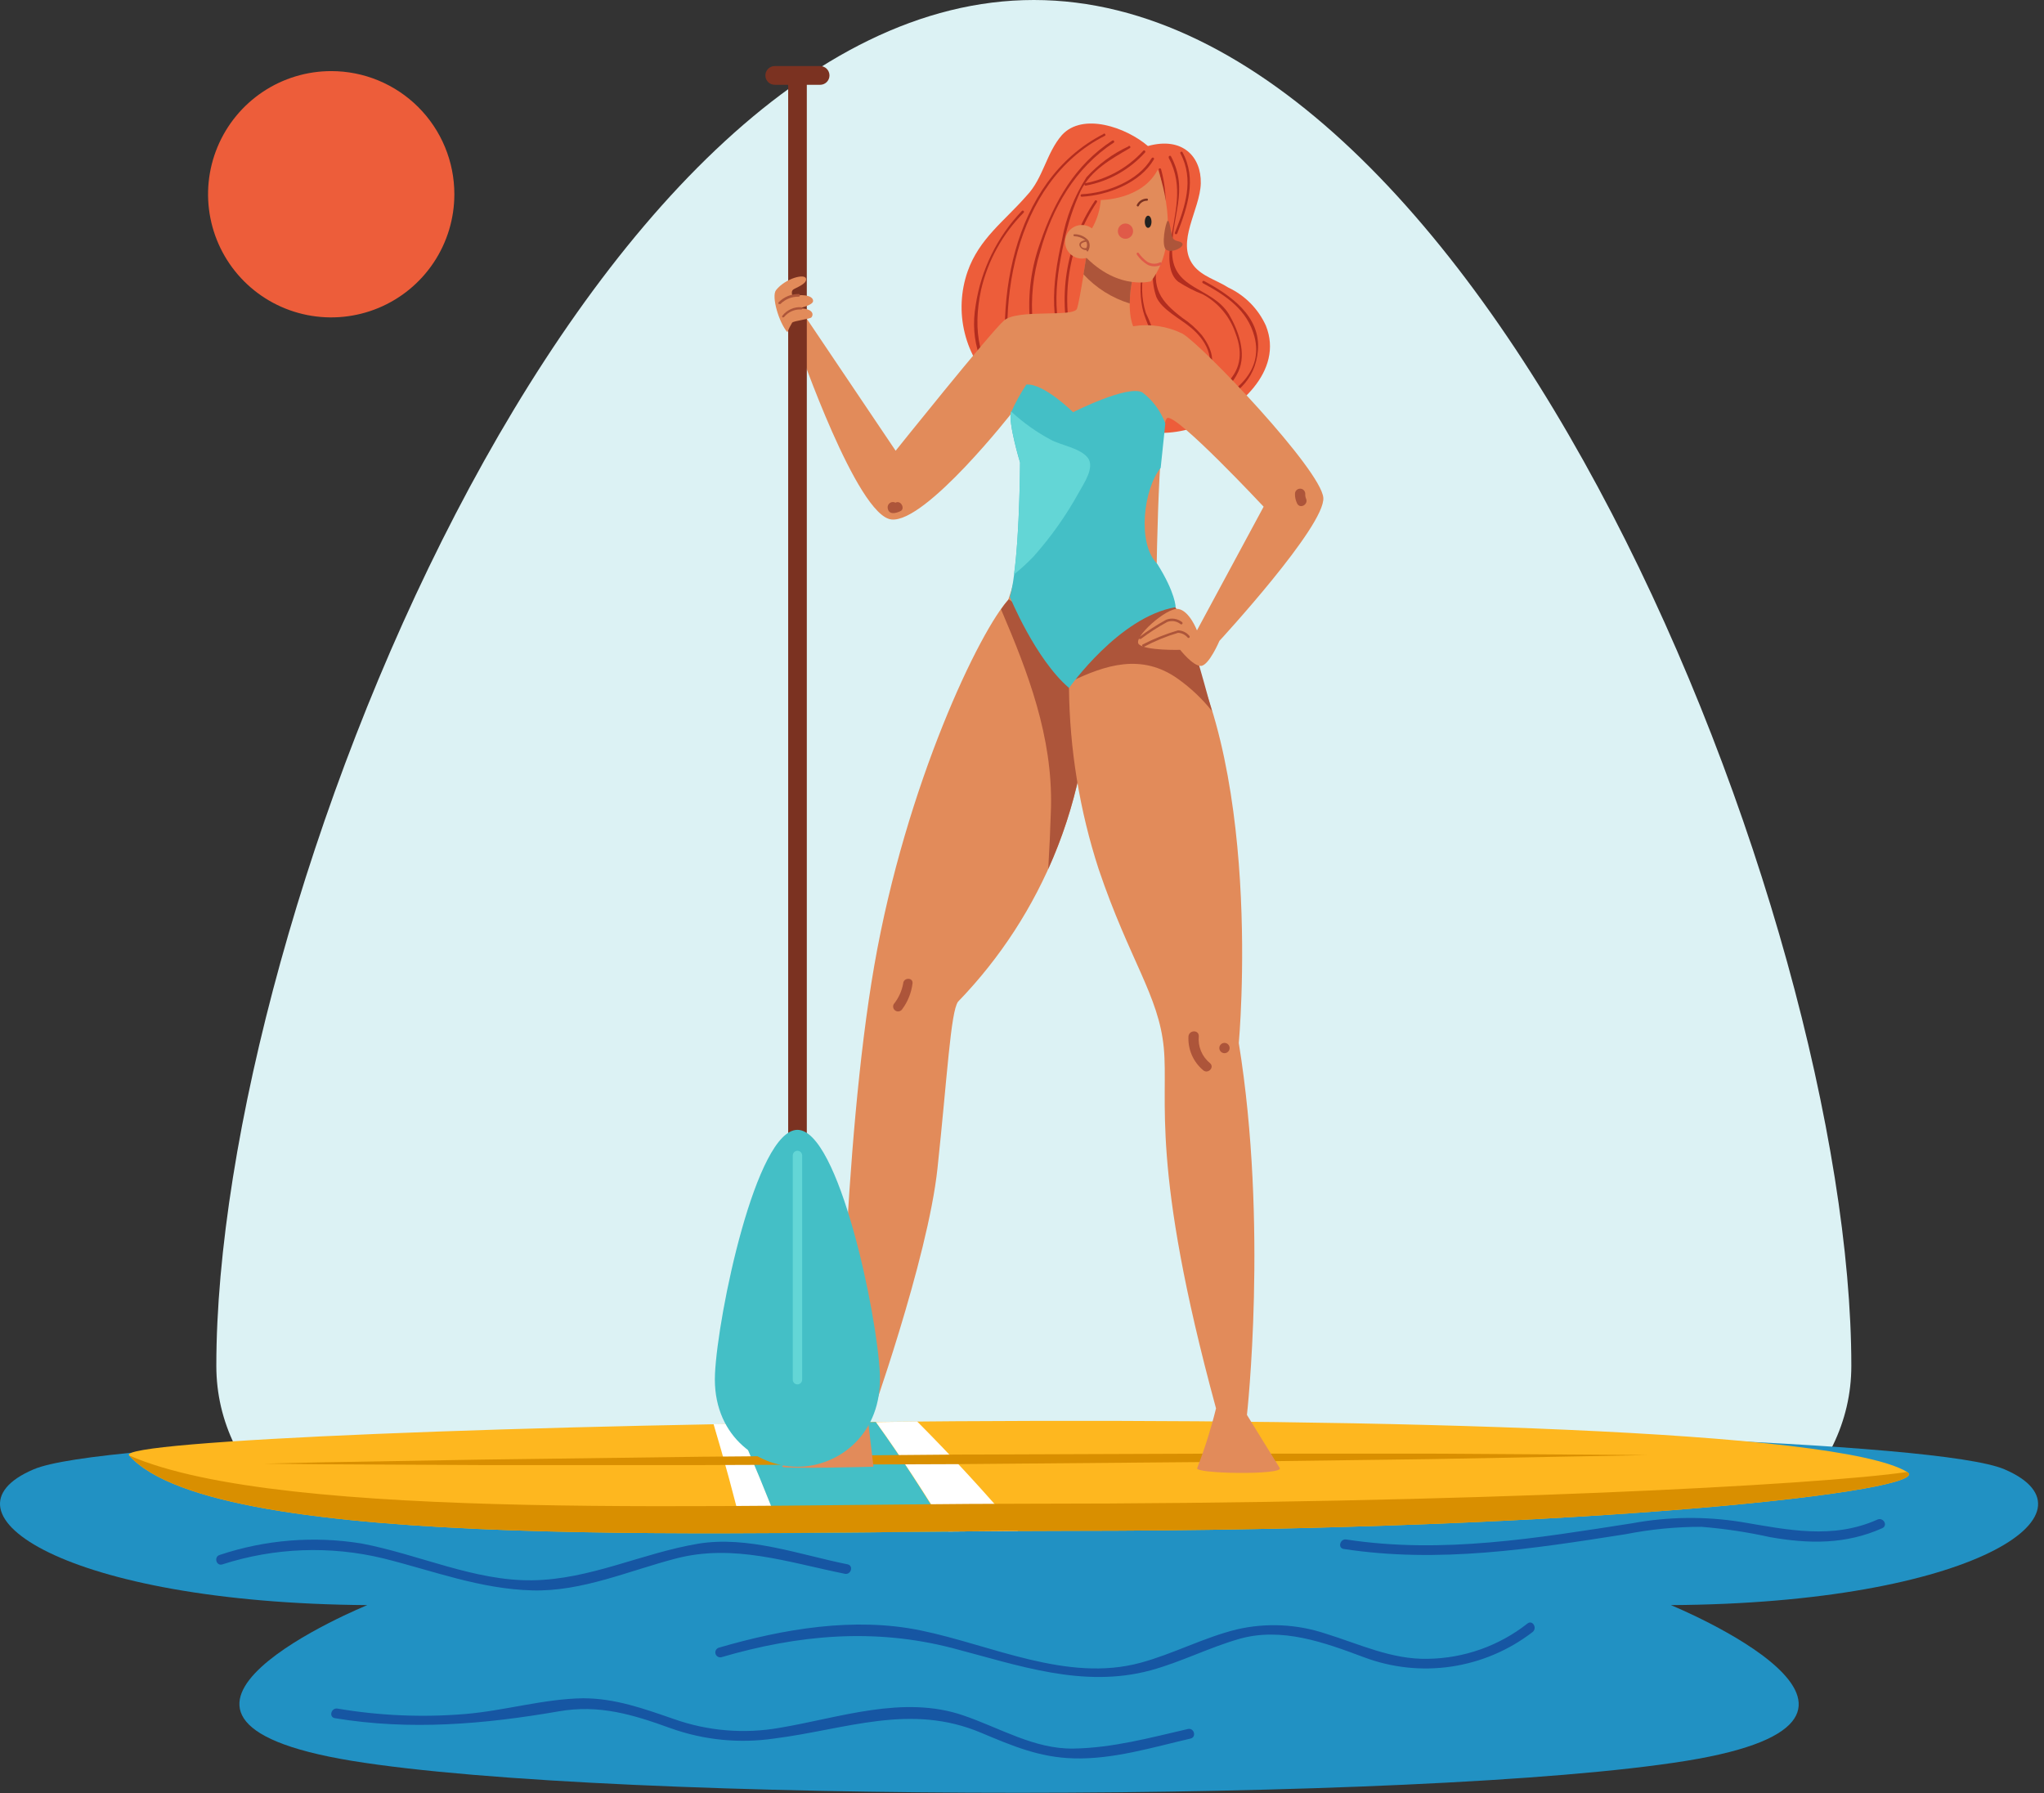<svg width="171" height="150" viewBox="0 0 171 150" fill="none" xmlns="http://www.w3.org/2000/svg">
<rect x="0" y="0" width="171" height="150" fill="#333333" stroke="none"/>
<g clip-path="url(#clip0_629_2114)">
<path d="M154.881 114.265C154.881 152.043 18.098 152.043 18.098 114.265C18.098 76.487 48.712 0 86.49 0C124.268 0 154.881 76.496 154.881 114.265Z" fill="#DCF2F4"/>
<path d="M167.692 122.921C176.166 126.55 165.105 134.128 139.785 134.283C139.785 134.283 162.967 143.767 141.069 147.31C119.172 150.853 51.349 150.896 29.442 147.31C7.536 143.724 30.727 134.283 30.727 134.283C5.381 134.094 -5.663 126.524 2.82 122.921C13.795 118.239 156.734 118.239 167.692 122.921Z" fill="#2191C3"/>
<path d="M99.385 144.646C96.213 145.379 93.075 146.233 89.799 146.284C86.523 146.336 83.669 144.56 80.583 143.508C75.556 141.784 70.237 143.707 65.254 144.543C62.269 145.076 59.196 144.82 56.34 143.801C53.84 142.939 51.46 142.077 48.779 142.077C45.503 142.12 42.167 143.129 38.882 143.396C35.328 143.689 31.751 143.535 28.235 142.939C27.709 142.853 27.485 143.646 28.011 143.741C34.304 144.784 40.494 144.25 46.736 143.172C50.133 142.577 52.952 143.439 56.116 144.586C58.876 145.572 61.836 145.868 64.737 145.448C70.772 144.689 76.16 142.439 82.126 144.982C84.712 146.069 86.98 147.026 89.799 147.103C93.101 147.207 96.42 146.181 99.601 145.448C100.118 145.327 99.903 144.534 99.385 144.646Z" fill="#1656A3"/>
<path d="M127.794 135.818C125.413 137.694 122.48 138.733 119.449 138.775C116.423 138.844 113.733 137.542 110.914 136.672C108.509 135.867 105.927 135.745 103.457 136.318C100.689 136.999 98.146 138.37 95.396 139.111C89.275 140.767 82.947 137.62 77.041 136.404C71.455 135.249 65.506 136.275 60.109 137.853C60.013 137.89 59.934 137.961 59.888 138.054C59.841 138.146 59.831 138.252 59.859 138.352C59.887 138.451 59.952 138.536 60.039 138.591C60.127 138.645 60.232 138.665 60.334 138.646C66.782 136.758 73.162 136.18 79.714 137.887C85.18 139.31 90.585 141.267 96.258 139.741C98.793 139.051 101.146 137.835 103.672 137.111C107.224 136.094 110.811 137.413 114.112 138.646C116.449 139.524 118.971 139.791 121.439 139.421C123.907 139.051 126.24 138.057 128.217 136.534C128.631 136.215 128.217 135.49 127.794 135.818Z" fill="#1656A3"/>
<path d="M44.537 133.051C48.692 133.163 52.589 131.413 56.538 130.387C61.374 129.119 65.96 130.714 70.685 131.663C71.202 131.766 71.426 130.973 70.9 130.869C66.866 130.059 62.581 128.464 58.408 129.145C53.693 129.938 49.391 132.137 44.537 132.206C39.683 132.275 35.054 130.042 30.243 129.128C26.27 128.481 22.198 128.81 18.38 130.085C17.872 130.24 18.087 131.033 18.596 130.878C22.961 129.469 27.631 129.296 32.088 130.378C36.269 131.421 40.175 132.938 44.537 133.051Z" fill="#1656A3"/>
<path d="M157.063 127.128C153.312 128.801 149.597 127.99 145.717 127.335C142.673 126.843 139.568 126.878 136.536 127.439C128.578 128.671 120.681 130.025 112.629 128.792C112.112 128.706 111.888 129.508 112.414 129.585C120.354 130.801 128.139 129.585 135.993 128.352C138.079 127.94 140.202 127.732 142.329 127.732C144.261 127.886 146.179 128.174 148.071 128.594C151.33 129.171 154.416 129.215 157.477 127.844C157.968 127.594 157.545 126.913 157.063 127.128Z" fill="#1656A3"/>
<path d="M38.011 16.242C38.013 18.281 37.41 20.274 36.278 21.969C35.147 23.665 33.538 24.987 31.655 25.767C29.772 26.548 27.7 26.753 25.701 26.356C23.701 25.959 21.865 24.977 20.424 23.536C18.982 22.095 18.001 20.258 17.604 18.259C17.206 16.26 17.411 14.187 18.192 12.305C18.973 10.422 20.295 8.813 21.99 7.681C23.686 6.55 25.679 5.947 27.717 5.949C29.069 5.949 30.407 6.215 31.656 6.732C32.905 7.25 34.04 8.008 34.996 8.964C35.952 9.92 36.71 11.054 37.227 12.303C37.745 13.552 38.011 14.891 38.011 16.242Z" fill="#ED5D3A"/>
<path d="M159.553 123.145C162.044 124.654 133.629 128.068 89.255 128.068C62.263 128.068 18.234 130.042 10.803 121.766C8.622 119.326 147.897 116.102 159.553 123.145Z" fill="#FEB71F"/>
<path d="M73.281 118.972C75.41 121.946 77.376 125.007 79.273 128.145C74.815 128.145 70.117 128.24 65.367 128.266C64.194 125.197 62.935 122.162 61.625 119.136C65.444 119.05 69.341 118.972 73.281 118.972Z" fill="#44BFC6"/>
<path d="M76.73 118.92C79.661 121.863 82.469 124.915 85.153 128.076L79.316 128.128C77.385 125.007 75.419 121.929 73.281 118.972L76.73 118.92Z" fill="white"/>
<path d="M61.635 119.119C62.946 122.145 64.221 125.154 65.377 128.249H62.17C61.411 125.188 60.6 122.154 59.695 119.136L61.635 119.119Z" fill="white"/>
<path d="M85.887 125.8C123.035 125.8 152.192 124.223 159.555 123.145C162.046 124.654 133.631 128.068 89.257 128.068C62.264 128.068 18.236 130.042 10.805 121.766C23.668 127.395 61.644 125.8 85.887 125.8Z" fill="#D98F00"/>
<path d="M137.828 121.731L119.723 121.61H101.196L79.954 121.688L58.711 121.869L40.184 122.11L27.08 122.335L22.105 122.447L27.08 122.498L40.184 122.567H58.72L79.962 122.49L101.196 122.309L119.723 122.067L137.828 121.731Z" fill="#D98F00"/>
<path d="M90.706 33.622C91.948 34.836 93.511 35.67 95.211 36.025C96.911 36.381 98.677 36.245 100.301 35.631C103.534 34.424 107.431 31.053 105.905 27.251C105.273 25.848 104.16 24.717 102.767 24.061C101.836 23.458 100.543 23.122 99.836 22.191C98.353 20.251 100.405 17.535 100.457 15.337C100.508 13.139 98.957 11.406 96.034 12.216C94.215 10.655 90.594 9.388 88.844 11.293C87.525 12.802 87.275 14.923 85.895 16.363C84.059 18.475 81.921 19.941 80.947 22.717C80.37 24.378 80.289 26.171 80.713 27.878C81.137 29.584 82.048 31.131 83.335 32.329C85.576 34.303 88.094 34.916 90.706 33.622Z" fill="#ED5D3A"/>
<path d="M96.344 13.233C95.241 15.139 92.612 16.139 90.499 16.251C90.37 16.251 90.37 16.466 90.499 16.458C92.68 16.337 95.379 15.311 96.534 13.337C96.603 13.216 96.422 13.113 96.362 13.233H96.344Z" fill="#B22D1F"/>
<path d="M91.594 16.803C90.379 18.604 89.576 20.652 89.242 22.799C88.908 24.946 89.052 27.14 89.662 29.226C89.662 29.347 89.904 29.295 89.861 29.166C89.266 27.107 89.128 24.943 89.458 22.825C89.787 20.708 90.575 18.687 91.766 16.906C91.844 16.794 91.663 16.699 91.585 16.803H91.594Z" fill="#B22D1F"/>
<path d="M93.057 11.759C89.944 13.785 88.194 16.854 87.022 20.303C86.293 22.32 85.994 24.466 86.142 26.605C86.291 28.744 86.884 30.829 87.884 32.726C87.944 32.838 88.117 32.726 88.056 32.614C86.199 29.045 85.827 24.886 87.022 21.044C88.022 17.406 89.962 14.027 93.169 11.94C93.281 11.863 93.169 11.69 93.065 11.759H93.057Z" fill="#B22D1F"/>
<path d="M95.645 12.613C94.364 14.025 92.657 14.978 90.783 15.329C90.653 15.329 90.714 15.553 90.843 15.527C92.751 15.172 94.49 14.2 95.792 12.759C95.878 12.656 95.731 12.509 95.645 12.613Z" fill="#B22D1F"/>
<path d="M94.411 12.242C93.079 12.863 91.883 13.742 90.894 14.829C89.871 16.43 89.174 18.217 88.842 20.087C87.98 23.846 87.695 27.338 89.644 30.786C89.713 30.898 89.894 30.786 89.825 30.683C87.885 27.235 88.195 23.872 89.04 20.139C89.339 18.695 89.802 17.289 90.419 15.949C91.282 14.225 92.954 13.303 94.515 12.397C94.526 12.391 94.537 12.382 94.545 12.371C94.554 12.36 94.56 12.348 94.563 12.334C94.567 12.321 94.568 12.307 94.566 12.294C94.564 12.28 94.56 12.267 94.553 12.255C94.547 12.243 94.537 12.233 94.527 12.225C94.516 12.216 94.504 12.21 94.49 12.206C94.477 12.203 94.463 12.202 94.45 12.204C94.436 12.205 94.423 12.21 94.411 12.216V12.242Z" fill="#B22D1F"/>
<path d="M92.327 11.208C84.568 15.156 82.913 25.864 84.74 33.623C84.74 33.752 84.965 33.692 84.939 33.571C83.137 25.907 84.74 15.26 92.43 11.363C92.551 11.303 92.43 11.13 92.327 11.182V11.208Z" fill="#B22D1F"/>
<path d="M85.489 17.648C83.424 19.812 82.075 22.561 81.627 25.519C81.101 28.588 82.109 31.036 84.066 33.338C84.153 33.433 84.299 33.286 84.213 33.191C81.885 30.45 81.342 27.743 82.075 24.251C82.639 21.81 83.872 19.574 85.635 17.794C85.655 17.775 85.666 17.748 85.666 17.721C85.666 17.693 85.655 17.667 85.635 17.648C85.616 17.628 85.59 17.617 85.562 17.617C85.535 17.617 85.508 17.628 85.489 17.648Z" fill="#B22D1F"/>
<path d="M97.782 13.225C99.075 15.639 98.239 17.915 97.903 20.449C97.773 21.38 97.704 22.924 98.584 23.579C99.225 23.994 99.907 24.344 100.618 24.622C101.906 25.315 102.882 26.47 103.351 27.855C104.808 31.562 101.627 33.252 98.575 33.89C98.552 33.899 98.533 33.917 98.522 33.939C98.511 33.962 98.509 33.987 98.515 34.011C98.521 34.035 98.536 34.057 98.557 34.071C98.577 34.085 98.602 34.091 98.627 34.088C100.662 33.631 102.67 33.131 103.601 31.088C104.308 29.536 103.601 27.639 102.8 26.269C101.369 23.993 98.144 24.277 98.058 21.156C97.972 18.035 99.498 15.983 97.963 13.078C97.894 12.966 97.722 13.078 97.782 13.19V13.225Z" fill="#B22D1F"/>
<path d="M96.936 14.173C97.52 16.462 97.473 18.867 96.798 21.131C96.344 22.321 96.323 23.633 96.738 24.838C97.186 25.907 98.807 26.7 99.643 27.424C100.781 28.355 101.902 30.097 100.704 31.579C100.04 32.441 98.505 32.485 97.557 32.58C97.428 32.58 97.428 32.795 97.557 32.786C100.376 32.519 102.73 30.95 100.557 28.053C100.085 27.491 99.533 27 98.919 26.596C97.066 25.191 96.333 24.105 96.859 21.768C97.445 19.122 97.867 16.837 97.135 14.156C97.131 14.143 97.124 14.131 97.115 14.12C97.107 14.11 97.096 14.101 97.084 14.095C97.072 14.088 97.059 14.084 97.046 14.083C97.032 14.082 97.018 14.083 97.005 14.087C96.992 14.091 96.98 14.098 96.97 14.106C96.959 14.115 96.951 14.125 96.944 14.137C96.938 14.149 96.934 14.162 96.932 14.176C96.931 14.19 96.932 14.203 96.936 14.216V14.173Z" fill="#B22D1F"/>
<path d="M95.617 22.355C95.369 23.451 95.348 24.587 95.557 25.691C95.901 27.502 97.514 29.14 95.712 30.752C95.608 30.847 95.712 30.993 95.858 30.898C96.216 30.615 96.486 30.236 96.638 29.806C96.791 29.377 96.819 28.912 96.72 28.467C96.503 27.678 96.214 26.911 95.858 26.174C95.477 24.951 95.447 23.645 95.772 22.406C95.772 22.277 95.6 22.225 95.574 22.355H95.617Z" fill="#B22D1F"/>
<path d="M100.635 23.691C102.557 24.717 104.35 25.915 104.945 28.157C105.721 31.088 103.307 32.984 100.936 33.89C100.816 33.941 100.867 34.14 100.988 34.088C103.29 33.226 105.023 31.881 105.238 29.303C105.471 26.45 102.936 24.691 100.738 23.51C100.714 23.496 100.686 23.492 100.659 23.5C100.632 23.507 100.609 23.525 100.596 23.549C100.582 23.573 100.578 23.601 100.586 23.628C100.593 23.654 100.611 23.677 100.635 23.691Z" fill="#B22D1F"/>
<path d="M98.755 12.837C99.927 15.027 99.143 17.32 98.29 19.467C98.238 19.596 98.445 19.648 98.488 19.527C99.35 17.311 100.134 14.975 98.927 12.734C98.867 12.622 98.686 12.734 98.755 12.837Z" fill="#B22D1F"/>
<path d="M84.411 50.115C82.005 52.658 75.79 65.582 73.143 80.772C70.496 95.963 70.255 119.059 70.255 119.059C70.255 119.059 65.306 122.507 65.444 122.706C65.582 122.904 73.074 122.706 73.074 122.706L72.66 119.197C72.66 119.197 77.609 105.403 78.428 97.756C79.247 90.109 79.531 84.626 80.152 83.798C87.249 76.468 91.203 66.655 91.17 56.452C91.153 44.132 84.411 50.115 84.411 50.115Z" fill="#E28B5A"/>
<path d="M84.41 50.115C84.169 50.387 83.948 50.675 83.746 50.977C86.022 56.296 88.057 61.624 87.927 67.529C87.876 69.254 87.798 70.978 87.695 72.702C90.003 67.594 91.18 62.048 91.143 56.443C91.152 44.132 84.41 50.115 84.41 50.115Z" fill="#AD553A"/>
<path d="M89.43 57.538C89.482 62.692 90.319 67.809 91.913 72.711C94.499 80.35 96.939 83.272 97.361 87.652C97.784 92.031 96.163 97.385 101.732 117.826C101.314 119.518 100.79 121.182 100.163 122.809C99.775 123.3 107.448 123.421 107.06 122.809C106.672 122.197 104.318 118.369 104.318 118.369C104.318 118.369 106.103 102.471 103.637 87.264C103.637 87.264 105.87 62.943 97.732 51.581C95.878 48.658 89.766 54.529 89.43 57.538Z" fill="#E28B5A"/>
<path d="M100.291 86.678C100.291 86.152 99.515 86.152 99.428 86.678C99.395 87.216 99.489 87.754 99.701 88.25C99.914 88.746 100.24 89.184 100.653 89.531C101.049 89.885 101.635 89.299 101.23 88.945C100.898 88.674 100.638 88.326 100.474 87.93C100.31 87.534 100.247 87.104 100.291 86.678Z" fill="#AD553A"/>
<path d="M102.439 87.247C102.325 87.247 102.215 87.292 102.134 87.373C102.053 87.454 102.008 87.563 102.008 87.678C102.008 87.792 102.053 87.902 102.134 87.982C102.215 88.063 102.325 88.109 102.439 88.109C102.553 88.109 102.663 88.063 102.744 87.982C102.825 87.902 102.87 87.792 102.87 87.678C102.87 87.563 102.825 87.454 102.744 87.373C102.663 87.292 102.553 87.247 102.439 87.247Z" fill="#AD553A"/>
<path d="M98.54 56.788C99.612 57.55 100.573 58.458 101.394 59.486C100.532 56.538 99.67 52.589 98.032 50.365C96.308 47.615 90.393 53.943 89.531 57.046C92.471 55.624 95.506 54.632 98.54 56.788Z" fill="#AD553A"/>
<path d="M75.558 82.289C75.441 82.921 75.168 83.514 74.764 84.013C74.716 84.108 74.706 84.218 74.736 84.319C74.766 84.421 74.834 84.508 74.925 84.561C75.017 84.614 75.126 84.63 75.229 84.605C75.333 84.58 75.422 84.516 75.48 84.427C75.948 83.795 76.246 83.053 76.342 82.272C76.403 81.755 75.584 81.755 75.558 82.289Z" fill="#AD553A"/>
<path d="M90.964 20.906C90.964 20.906 90.361 25.062 90.102 25.82C89.844 26.579 85.136 25.82 83.998 26.812C82.86 27.803 74.929 37.709 74.929 37.709L66.954 25.863L66.816 29.019C66.816 29.019 71.696 43.149 74.576 43.459C77.455 43.77 84.749 34.416 84.749 34.416C84.749 34.416 86.775 43.287 84.369 50.123C84.369 50.123 89.49 54.115 96.723 50.365C96.723 50.365 96.835 35.278 97.663 34.967C98.491 34.657 105.715 42.39 105.715 42.39L100.137 52.736C100.137 52.736 99.508 51.08 98.56 50.943C97.611 50.804 94.697 53.374 95.284 53.908C95.87 54.443 98.732 54.365 98.732 54.365C98.732 54.365 99.784 55.71 100.456 55.71C101.129 55.71 102.017 53.615 102.017 53.615C102.017 53.615 110.914 43.968 110.707 41.632C110.5 39.295 100.663 28.941 98.93 27.915C97.651 27.287 96.208 27.07 94.801 27.294C94.801 27.294 94.146 25.958 94.801 23.07L90.964 20.906Z" fill="#E28B5A"/>
<path d="M74.91 42.054C74.838 42.014 74.756 41.995 74.673 42C74.591 42.004 74.511 42.032 74.444 42.08C74.376 42.127 74.324 42.193 74.292 42.269C74.26 42.346 74.25 42.429 74.264 42.511C74.359 43.106 74.971 42.942 75.35 42.752C75.729 42.563 75.385 41.813 74.91 42.054Z" fill="#AD553A"/>
<path d="M109.259 41.709C109.208 41.584 109.187 41.448 109.198 41.313C109.198 41.199 109.153 41.089 109.072 41.008C108.991 40.927 108.882 40.882 108.767 40.882C108.653 40.882 108.543 40.927 108.462 41.008C108.382 41.089 108.336 41.199 108.336 41.313C108.331 41.594 108.393 41.871 108.517 42.123C108.767 42.615 109.491 42.192 109.259 41.709Z" fill="#AD553A"/>
<path d="M95.638 54.115C95.624 54.111 95.612 54.105 95.602 54.096C95.591 54.087 95.583 54.076 95.577 54.063C95.56 54.044 95.551 54.02 95.551 53.995C95.551 53.969 95.56 53.944 95.577 53.926C96.528 53.434 97.524 53.035 98.551 52.736C98.733 52.74 98.912 52.782 99.075 52.861C99.239 52.94 99.384 53.053 99.5 53.193C99.511 53.203 99.519 53.216 99.525 53.23C99.531 53.244 99.533 53.259 99.532 53.274C99.531 53.289 99.527 53.304 99.52 53.318C99.513 53.331 99.503 53.343 99.49 53.352C99.478 53.361 99.464 53.367 99.449 53.37C99.434 53.373 99.419 53.372 99.404 53.369C99.389 53.365 99.376 53.358 99.364 53.349C99.352 53.339 99.343 53.327 99.336 53.313C99.237 53.202 99.117 53.111 98.982 53.047C98.847 52.983 98.701 52.948 98.551 52.943C97.563 53.236 96.607 53.629 95.698 54.115H95.638Z" fill="#AD553A"/>
<path d="M95.352 53.451H95.3C95.29 53.441 95.283 53.43 95.277 53.417C95.272 53.405 95.269 53.391 95.269 53.378C95.269 53.364 95.272 53.351 95.277 53.338C95.283 53.326 95.29 53.314 95.3 53.304C96.018 52.767 96.773 52.28 97.559 51.848C97.779 51.761 98.019 51.733 98.253 51.768C98.488 51.803 98.709 51.899 98.895 52.046C98.917 52.064 98.93 52.09 98.933 52.119C98.935 52.147 98.926 52.175 98.908 52.197C98.89 52.218 98.864 52.232 98.835 52.234C98.807 52.237 98.779 52.228 98.757 52.21C98.604 52.085 98.42 52.003 98.224 51.972C98.029 51.942 97.829 51.965 97.645 52.037C96.878 52.454 96.144 52.926 95.447 53.451C95.431 53.458 95.415 53.461 95.399 53.461C95.383 53.461 95.367 53.458 95.352 53.451Z" fill="#AD553A"/>
<path d="M94.515 25.389C94.522 24.608 94.618 23.83 94.8 23.07L90.963 20.906C90.963 20.906 90.826 21.872 90.644 22.95C91.696 24.091 93.032 24.933 94.515 25.389Z" fill="#AD553A"/>
<path d="M96.86 14.182C96.86 14.182 99.093 19.863 96.291 23.536C96.291 23.536 93.058 24.458 90.066 20.63C90.648 20.15 91.127 19.557 91.475 18.888C91.823 18.218 92.033 17.486 92.092 16.733C92.092 16.733 95.558 16.742 96.86 14.182Z" fill="#E28B5A"/>
<path d="M97.043 21.95C96.873 22.033 96.685 22.072 96.496 22.061C96.307 22.051 96.124 21.991 95.965 21.889C95.695 21.691 95.459 21.449 95.267 21.174C95.181 21.07 95.034 21.174 95.112 21.303C95.35 21.657 95.665 21.951 96.034 22.165C96.207 22.242 96.393 22.282 96.582 22.282C96.77 22.282 96.957 22.242 97.129 22.165C97.241 22.079 97.155 21.906 97.043 21.95Z" fill="#E05A48"/>
<path d="M97.689 18.475C97.517 18.57 97.103 20.622 97.586 20.906C98.068 21.191 99.051 20.682 98.922 20.389C98.793 20.096 98.189 20.285 98.06 19.785C97.93 19.285 97.853 18.397 97.689 18.475Z" fill="#AD553A"/>
<path d="M93.885 18.759C93.731 18.834 93.612 18.966 93.556 19.128C93.499 19.29 93.509 19.467 93.583 19.622C93.639 19.734 93.727 19.827 93.835 19.89C93.944 19.953 94.069 19.982 94.194 19.974C94.32 19.967 94.44 19.922 94.54 19.846C94.64 19.77 94.715 19.667 94.757 19.548C94.798 19.43 94.804 19.302 94.773 19.18C94.742 19.059 94.676 18.949 94.583 18.865C94.49 18.78 94.374 18.726 94.25 18.707C94.126 18.688 93.999 18.706 93.885 18.759Z" fill="#E05A48"/>
<path d="M95.956 16.794C95.811 16.794 95.669 16.835 95.547 16.913C95.425 16.991 95.328 17.102 95.266 17.234C95.206 17.329 95.051 17.234 95.111 17.13C95.191 16.971 95.315 16.838 95.467 16.747C95.62 16.655 95.796 16.609 95.974 16.613C95.993 16.619 96.01 16.631 96.022 16.647C96.034 16.664 96.04 16.683 96.04 16.704C96.04 16.724 96.034 16.744 96.022 16.76C96.01 16.776 95.993 16.788 95.974 16.794H95.956Z" fill="#7B3221"/>
<path d="M96.334 18.553C96.334 18.828 96.213 19.061 96.049 19.061C95.885 19.061 95.773 18.828 95.773 18.553C95.773 18.277 95.894 18.044 96.049 18.044C96.204 18.044 96.334 18.268 96.334 18.553Z" fill="#222221"/>
<path d="M91.119 21.493C90.869 21.614 90.588 21.658 90.313 21.62C90.037 21.581 89.779 21.462 89.572 21.277C89.364 21.092 89.216 20.849 89.146 20.579C89.077 20.31 89.089 20.026 89.181 19.764C89.272 19.501 89.44 19.271 89.663 19.104C89.885 18.937 90.152 18.84 90.43 18.825C90.708 18.81 90.984 18.877 91.224 19.019C91.463 19.161 91.655 19.371 91.775 19.622C91.855 19.788 91.902 19.968 91.913 20.152C91.923 20.336 91.897 20.52 91.837 20.694C91.776 20.868 91.681 21.028 91.558 21.165C91.435 21.302 91.286 21.413 91.119 21.493Z" fill="#E28B5A"/>
<path d="M91.05 20.113C90.902 19.944 90.719 19.811 90.513 19.721C90.307 19.632 90.084 19.589 89.86 19.596C89.843 19.602 89.828 19.613 89.817 19.627C89.806 19.642 89.801 19.66 89.801 19.678C89.801 19.696 89.806 19.714 89.817 19.728C89.828 19.743 89.843 19.754 89.86 19.76C90.196 19.772 90.521 19.887 90.791 20.087C90.584 20.131 90.317 20.225 90.3 20.45C90.282 20.674 90.584 20.941 90.877 20.924C90.877 20.924 90.955 21.113 91.015 21.018C91.105 20.886 91.155 20.731 91.161 20.571C91.167 20.411 91.129 20.253 91.05 20.113ZM90.886 20.751C90.825 20.767 90.761 20.769 90.699 20.759C90.636 20.749 90.577 20.725 90.524 20.691C90.475 20.658 90.441 20.606 90.43 20.548C90.418 20.49 90.431 20.43 90.464 20.381C90.583 20.289 90.727 20.235 90.877 20.225C90.921 20.308 90.944 20.399 90.944 20.493C90.944 20.586 90.921 20.678 90.877 20.76L90.886 20.751Z" fill="#AD553A"/>
<path d="M85.86 32.174C85.374 32.907 84.95 33.68 84.593 34.485C84.317 35.347 85.343 38.718 85.343 38.718C85.343 38.718 85.282 47.391 84.481 49.925C84.481 49.925 86.618 55.15 89.438 57.555C89.438 57.555 93.619 51.598 98.352 50.796C98.352 50.796 98.352 49.615 96.817 47.175C95.093 45.451 95.688 40.856 97.102 39.14L97.49 35.424C97.111 34.4 96.451 33.503 95.585 32.838C94.386 32.148 89.774 34.485 89.774 34.485C89.774 34.485 87.3 32.036 85.86 32.174Z" fill="#44BFC6"/>
<path d="M86.47 46.554C87.927 44.916 89.197 43.12 90.255 41.2C90.634 40.502 91.643 39.08 90.988 38.278C90.333 37.476 88.798 37.261 87.936 36.804C86.719 36.157 85.591 35.354 84.582 34.416C84.306 35.278 85.332 38.648 85.332 38.648C85.332 38.648 85.332 44.571 84.824 48.063C85.404 47.596 85.954 47.092 86.47 46.554Z" fill="#63D6D6"/>
<path d="M66.713 104.221C66.611 104.221 66.509 104.201 66.415 104.161C66.32 104.122 66.234 104.064 66.162 103.991C66.09 103.918 66.033 103.831 65.994 103.736C65.956 103.641 65.936 103.539 65.938 103.437V6.897C65.958 6.704 66.049 6.526 66.193 6.396C66.337 6.266 66.524 6.194 66.718 6.194C66.912 6.194 67.099 6.266 67.243 6.396C67.387 6.526 67.478 6.704 67.498 6.897V103.454C67.493 103.659 67.409 103.854 67.262 103.998C67.115 104.141 66.919 104.221 66.713 104.221Z" fill="#7B3221"/>
<path d="M68.609 7.095H64.816C64.608 7.095 64.408 7.013 64.261 6.866C64.114 6.719 64.031 6.519 64.031 6.311C64.031 6.103 64.114 5.903 64.261 5.756C64.408 5.609 64.608 5.526 64.816 5.526H68.609C68.817 5.526 69.017 5.609 69.164 5.756C69.311 5.903 69.394 6.103 69.394 6.311C69.394 6.519 69.311 6.719 69.164 6.866C69.017 7.013 68.817 7.095 68.609 7.095Z" fill="#7B3221"/>
<path d="M66.712 122.705C63.264 122.705 59.582 119.972 59.815 114.946C60.048 109.92 63.264 94.522 66.712 94.522C70.161 94.522 73.394 109.937 73.609 114.946C73.825 119.955 70.186 122.705 66.712 122.705Z" fill="#44BFC6"/>
<path d="M66.712 115.817C66.661 115.817 66.609 115.807 66.562 115.787C66.514 115.767 66.471 115.737 66.435 115.701C66.399 115.664 66.37 115.62 66.351 115.572C66.332 115.524 66.323 115.472 66.324 115.421V96.661C66.324 96.558 66.365 96.459 66.438 96.387C66.511 96.314 66.609 96.273 66.712 96.273C66.816 96.273 66.916 96.314 66.99 96.386C67.064 96.459 67.107 96.557 67.109 96.661V115.421C67.109 115.526 67.067 115.627 66.993 115.701C66.918 115.775 66.817 115.817 66.712 115.817Z" fill="#63D6D6"/>
<path d="M64.926 24.268C64.512 24.786 65.167 26.993 65.874 27.795C65.983 27.516 66.115 27.248 66.271 26.993C66.4 26.838 67.788 26.691 67.891 26.544C68.176 26.148 67.728 25.743 66.771 25.812C66.771 25.812 67.986 25.553 68.021 25.2C68.055 24.846 67.503 24.562 66.296 24.751C66.296 24.751 66.15 24.381 66.357 24.225C66.564 24.07 67.529 23.76 67.434 23.311C67.34 22.863 65.719 23.277 64.926 24.268Z" fill="#E28B5A"/>
<path d="M66.912 24.691C66.912 24.639 66.912 24.605 66.808 24.596C66.499 24.594 66.192 24.654 65.906 24.772C65.621 24.891 65.362 25.065 65.144 25.286C65.127 25.306 65.117 25.332 65.117 25.359C65.117 25.386 65.127 25.412 65.144 25.433H65.213C65.238 25.443 65.266 25.443 65.291 25.433C65.489 25.235 65.724 25.078 65.983 24.973C66.242 24.868 66.52 24.816 66.8 24.82C66.817 24.822 66.834 24.82 66.849 24.814C66.865 24.808 66.879 24.798 66.89 24.785C66.901 24.773 66.909 24.757 66.913 24.741C66.916 24.724 66.916 24.707 66.912 24.691Z" fill="#AD553A"/>
<path d="M67.046 25.7C66.745 25.68 66.442 25.734 66.166 25.857C65.889 25.98 65.647 26.169 65.46 26.407C65.451 26.416 65.443 26.428 65.438 26.44C65.432 26.453 65.43 26.466 65.43 26.48C65.43 26.494 65.432 26.507 65.438 26.52C65.443 26.532 65.451 26.544 65.46 26.553H65.52C65.537 26.554 65.554 26.55 65.569 26.542C65.584 26.535 65.597 26.524 65.607 26.51C65.777 26.305 65.993 26.142 66.236 26.035C66.48 25.927 66.746 25.877 67.012 25.89C67.025 25.892 67.038 25.892 67.052 25.889C67.064 25.885 67.077 25.88 67.087 25.872C67.098 25.863 67.107 25.853 67.113 25.841C67.119 25.83 67.123 25.817 67.124 25.803C67.125 25.78 67.118 25.757 67.103 25.738C67.089 25.719 67.069 25.706 67.046 25.7Z" fill="#AD553A"/>
</g>
<defs>
<clipPath id="clip0_629_2114">
<rect width="170.51" height="150" fill="white"/>
</clipPath>
</defs>
</svg>
